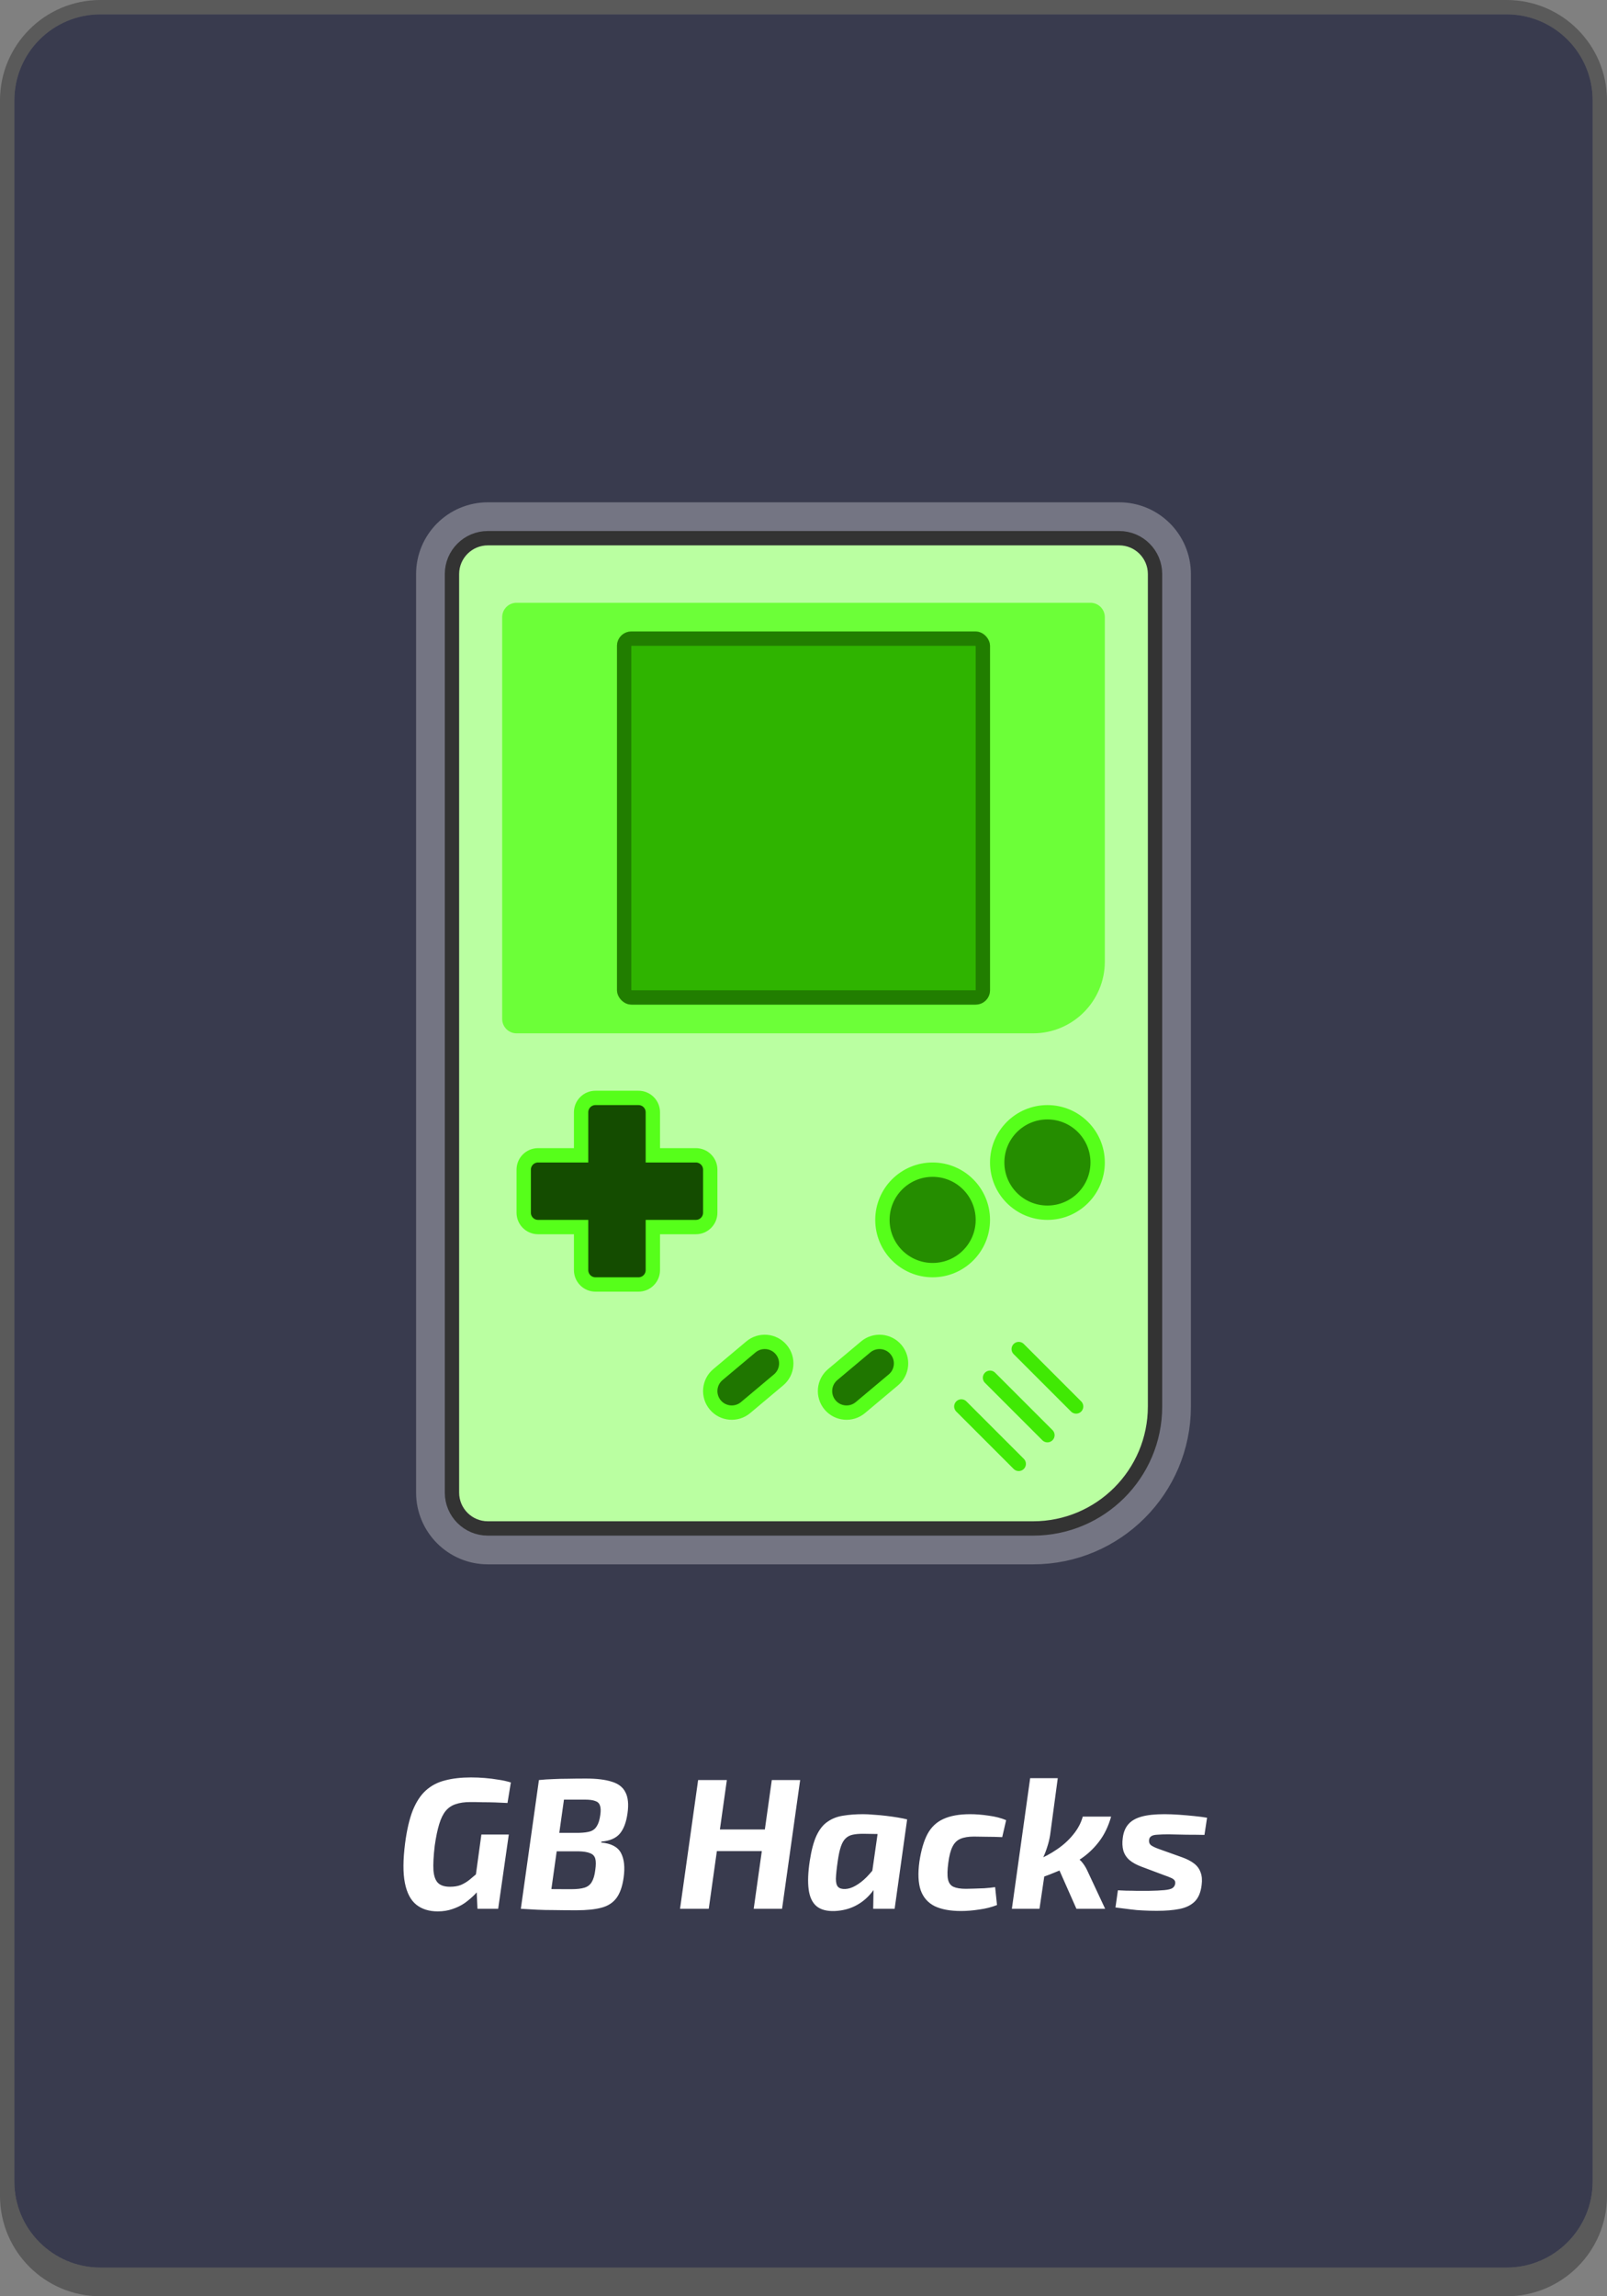 <svg width="112" height="160" viewBox="0 0 112 160" fill="none" xmlns="http://www.w3.org/2000/svg">
<rect x="0" y="0" width="112" height="160" fill="#808080" stroke="none"/>
<g clip-path="url(#clip0_113_1629)">
<path d="M1 7C1 3.686 3.686 1 7 1H105C108.314 1 111 3.686 111 7V152C111 155.314 108.314 158 105 158H7C3.686 158 1 155.314 1 152V7Z" fill="#393B4E"/>
<path fill-rule="evenodd" clip-rule="evenodd" d="M7 0C3.134 0 0 3.134 0 7V153C0 156.866 3.134 160 7 160H105C108.866 160 112 156.866 112 153V7C112 3.134 108.866 0 105 0H7ZM7 1C3.686 1 1 3.686 1 7C1 7 1 7 1 7V152C1 152.165 1.007 152.328 1.02 152.49C1.269 155.575 3.851 158 7 158H105C108.149 158 110.731 155.575 110.98 152.49C110.993 152.328 111 152.165 111 152V7C111 3.686 108.314 1 105 1H7Z" fill="black" fill-opacity="0.3"/>
<path d="M32 40C32 38.895 32.895 38 34 38H78C79.105 38 80 38.895 80 40V98C80 102.418 76.418 106 72 106H34C32.895 106 32 105.105 32 104V40Z" fill="#E0E0E0"/>
<path d="M78 36.5H34C32.067 36.5 30.5 38.067 30.5 40V104C30.5 105.933 32.067 107.5 34 107.5H72C77.247 107.5 81.5 103.247 81.5 98V40C81.5 38.067 79.933 36.5 78 36.5Z" stroke="white" stroke-opacity="0.3" stroke-width="3"/>
<path d="M78 37.5H34C32.619 37.5 31.5 38.619 31.5 40V104C31.5 105.381 32.619 106.5 34 106.5H72C76.694 106.5 80.5 102.694 80.5 98V40C80.5 38.619 79.381 37.5 78 37.5Z" fill="#BAFFA1" stroke="#333333"/>
<path d="M41.5 76.5C40.948 76.5 40.5 76.948 40.5 77.5V80.5H37.5C36.948 80.5 36.5 80.948 36.5 81.5V84.5C36.5 85.052 36.948 85.5 37.5 85.5H40.5V88.5C40.5 89.052 40.948 89.5 41.5 89.5H44.5C45.052 89.5 45.5 89.052 45.5 88.5V85.5H48.5C49.052 85.5 49.5 85.052 49.5 84.5V81.5C49.5 80.948 49.052 80.5 48.5 80.5H45.5V77.5C45.5 76.948 45.052 76.5 44.5 76.5H41.5Z" fill="#144C00" stroke="#56FF1A"/>
<path d="M35 43C35 42.448 35.448 42 36 42H76C76.552 42 77 42.448 77 43V67C77 69.761 74.761 72 72 72H36C35.448 72 35 71.552 35 71V43Z" fill="#6CFF38"/>
<rect x="43" y="44" width="26" height="26" rx="1" fill="#2FB400"/>
<rect x="43.5" y="44.5" width="25" height="25" rx="0.5" stroke="black" stroke-opacity="0.3"/>
<circle cx="65" cy="85" r="3.5" fill="#258D00" stroke="#56FF1A"/>
<circle cx="73" cy="81" r="3.5" fill="#258D00" stroke="#56FF1A"/>
<path d="M52.334 93.851L50.036 95.779C49.401 96.312 49.319 97.258 49.851 97.893C50.383 98.527 51.33 98.61 51.964 98.078L54.262 96.149C54.897 95.617 54.98 94.671 54.447 94.036C53.915 93.401 52.969 93.319 52.334 93.851ZM60.334 93.851L58.036 95.779C57.401 96.312 57.319 97.258 57.851 97.893C58.384 98.527 59.33 98.61 59.964 98.078L62.263 96.149C62.897 95.617 62.98 94.671 62.447 94.036C61.915 93.401 60.969 93.319 60.334 93.851Z" fill="#1F7600" stroke="#56FF1A"/>
<path d="M67 98L71 102M69 96L73 100M71 94L75 98" stroke="#40E904" stroke-linecap="round" stroke-linejoin="round"/>
<path d="M32.822 123.848C33.151 123.848 33.472 123.861 33.784 123.887C34.105 123.913 34.417 123.952 34.72 124.004C35.032 124.047 35.327 124.112 35.604 124.199L35.37 125.629C35.075 125.612 34.785 125.599 34.499 125.59C34.213 125.581 33.931 125.577 33.654 125.577C33.377 125.568 33.086 125.564 32.783 125.564C32.384 125.564 32.046 125.612 31.769 125.707C31.492 125.794 31.258 125.95 31.067 126.175C30.885 126.392 30.733 126.699 30.612 127.098C30.491 127.488 30.387 127.986 30.3 128.593C30.213 129.321 30.183 129.897 30.209 130.322C30.244 130.738 30.352 131.033 30.534 131.206C30.716 131.379 30.993 131.466 31.366 131.466C31.661 131.466 31.916 131.423 32.133 131.336C32.35 131.241 32.549 131.119 32.731 130.972C32.922 130.816 33.112 130.656 33.303 130.491L33.602 131.427C33.446 131.618 33.268 131.817 33.069 132.025C32.87 132.224 32.644 132.415 32.393 132.597C32.142 132.77 31.86 132.909 31.548 133.013C31.236 133.126 30.889 133.182 30.508 133.182C29.901 133.182 29.403 133.026 29.013 132.714C28.623 132.402 28.359 131.899 28.22 131.206C28.081 130.513 28.086 129.59 28.233 128.437C28.354 127.51 28.532 126.747 28.766 126.149C29.009 125.551 29.312 125.087 29.676 124.758C30.049 124.42 30.495 124.186 31.015 124.056C31.535 123.917 32.137 123.848 32.822 123.848ZM35.461 127.826L34.72 133H33.277L33.212 131.609L33.082 131.232L33.55 127.826H35.461ZM40.836 123.926C41.59 123.926 42.192 124 42.643 124.147C43.102 124.286 43.419 124.533 43.592 124.888C43.774 125.235 43.822 125.72 43.735 126.344C43.648 126.968 43.471 127.44 43.202 127.761C42.933 128.082 42.504 128.268 41.915 128.32L41.902 128.385C42.595 128.446 43.055 128.688 43.28 129.113C43.505 129.538 43.566 130.114 43.462 130.842C43.375 131.449 43.211 131.917 42.968 132.246C42.725 132.575 42.379 132.801 41.928 132.922C41.477 133.043 40.897 133.104 40.186 133.104C39.588 133.104 39.068 133.1 38.626 133.091C38.184 133.091 37.781 133.082 37.417 133.065C37.053 133.048 36.68 133.026 36.299 133L36.624 131.596C36.841 131.605 37.235 131.613 37.807 131.622C38.388 131.631 39.059 131.635 39.822 131.635C40.203 131.635 40.507 131.6 40.732 131.531C40.957 131.462 41.126 131.332 41.239 131.141C41.36 130.942 41.443 130.664 41.486 130.309C41.538 129.954 41.538 129.685 41.486 129.503C41.434 129.321 41.313 129.195 41.122 129.126C40.94 129.048 40.671 129.005 40.316 128.996H37.04L37.222 127.709H40.368C40.697 127.7 40.957 127.666 41.148 127.605C41.347 127.536 41.499 127.41 41.603 127.228C41.716 127.046 41.794 126.79 41.837 126.461C41.88 126.175 41.872 125.954 41.811 125.798C41.759 125.642 41.646 125.538 41.473 125.486C41.308 125.425 41.074 125.395 40.771 125.395C40.268 125.395 39.826 125.395 39.445 125.395C39.064 125.395 38.726 125.395 38.431 125.395C38.145 125.395 37.876 125.404 37.625 125.421L37.56 124.03C37.898 123.995 38.227 123.974 38.548 123.965C38.869 123.948 39.211 123.939 39.575 123.939C39.948 123.93 40.368 123.926 40.836 123.926ZM39.497 124.03L38.236 133H36.299L37.56 124.03H39.497ZM50.658 124.03L49.397 133H47.395L48.656 124.03H50.658ZM53.44 127.475L53.232 128.983H49.852L50.06 127.475H53.44ZM55.767 124.03L54.506 133H52.53L53.791 124.03H55.767ZM60.155 126.409C60.38 126.409 60.632 126.422 60.909 126.448C61.195 126.465 61.481 126.491 61.767 126.526C62.062 126.561 62.334 126.6 62.586 126.643C62.846 126.686 63.058 126.73 63.223 126.773L61.91 127.813C61.563 127.796 61.247 127.787 60.961 127.787C60.675 127.778 60.406 127.774 60.155 127.774C59.869 127.774 59.626 127.796 59.427 127.839C59.227 127.882 59.063 127.969 58.933 128.099C58.803 128.22 58.694 128.407 58.608 128.658C58.521 128.909 58.447 129.247 58.387 129.672C58.309 130.209 58.266 130.621 58.257 130.907C58.257 131.184 58.309 131.375 58.413 131.479C58.517 131.583 58.681 131.631 58.907 131.622C59.141 131.613 59.383 131.535 59.635 131.388C59.895 131.241 60.151 131.041 60.402 130.79C60.653 130.53 60.896 130.24 61.13 129.919L61.468 130.543C61.294 131.054 61.047 131.505 60.727 131.895C60.415 132.276 60.047 132.575 59.622 132.792C59.197 133.009 58.725 133.13 58.205 133.156C57.642 133.182 57.208 133.069 56.905 132.818C56.61 132.567 56.428 132.177 56.359 131.648C56.289 131.119 56.316 130.456 56.437 129.659C56.55 128.922 56.706 128.337 56.905 127.904C57.113 127.462 57.373 127.137 57.685 126.929C57.997 126.712 58.356 126.574 58.764 126.513C59.18 126.444 59.644 126.409 60.155 126.409ZM61.325 126.656L63.223 126.773L62.352 133H60.857L60.883 131.544L60.649 131.388L61.325 126.656ZM67.614 126.409C68.021 126.409 68.455 126.444 68.914 126.513C69.373 126.574 69.776 126.678 70.123 126.825L69.85 128.008C69.469 127.991 69.105 127.982 68.758 127.982C68.411 127.973 68.117 127.969 67.874 127.969C67.493 127.969 67.181 128.021 66.938 128.125C66.695 128.229 66.509 128.415 66.379 128.684C66.249 128.944 66.154 129.312 66.093 129.789C66.024 130.292 66.015 130.673 66.067 130.933C66.119 131.193 66.245 131.371 66.444 131.466C66.652 131.561 66.942 131.609 67.315 131.609C67.471 131.609 67.657 131.605 67.874 131.596C68.099 131.587 68.342 131.579 68.602 131.57C68.862 131.553 69.113 131.527 69.356 131.492L69.486 132.74C69.113 132.887 68.702 132.991 68.251 133.052C67.809 133.121 67.384 133.156 66.977 133.156C66.223 133.156 65.612 133.043 65.144 132.818C64.676 132.584 64.351 132.216 64.169 131.713C63.996 131.202 63.965 130.534 64.078 129.711C64.199 128.914 64.386 128.277 64.637 127.8C64.897 127.315 65.265 126.964 65.742 126.747C66.227 126.522 66.851 126.409 67.614 126.409ZM73.721 123.9L73.188 127.865C73.144 128.142 73.079 128.411 72.993 128.671C72.915 128.931 72.811 129.2 72.681 129.477C72.698 129.676 72.72 129.902 72.746 130.153C72.772 130.396 72.781 130.612 72.772 130.803L72.447 133H70.523L71.797 123.9H73.721ZM77.439 126.578C77.248 127.254 76.971 127.83 76.607 128.307C76.251 128.775 75.84 129.169 75.372 129.49C74.904 129.811 74.414 130.084 73.903 130.309C73.391 130.526 72.902 130.716 72.434 130.881L72.265 129.607C72.75 129.416 73.214 129.169 73.656 128.866C74.106 128.563 74.488 128.216 74.8 127.826C75.121 127.436 75.341 127.02 75.463 126.578H77.439ZM74.93 129.347C75.147 129.477 75.324 129.633 75.463 129.815C75.602 129.997 75.714 130.188 75.801 130.387L77.023 133H75.021L73.617 129.828L74.93 129.347ZM81.15 126.409C81.47 126.409 81.812 126.422 82.177 126.448C82.54 126.474 82.891 126.504 83.23 126.539C83.576 126.574 83.875 126.613 84.126 126.656L83.945 127.852C83.528 127.843 83.112 127.839 82.697 127.839C82.289 127.83 81.873 127.822 81.448 127.813C81.119 127.813 80.855 127.822 80.656 127.839C80.465 127.848 80.326 127.882 80.24 127.943C80.153 127.995 80.101 128.082 80.084 128.203C80.066 128.359 80.109 128.48 80.213 128.567C80.326 128.654 80.517 128.745 80.785 128.84L82.385 129.412C82.722 129.533 83 129.676 83.216 129.841C83.433 130.006 83.585 130.209 83.671 130.452C83.767 130.695 83.793 130.989 83.749 131.336C83.689 131.856 83.524 132.246 83.255 132.506C82.996 132.757 82.644 132.926 82.203 133.013C81.769 133.1 81.24 133.143 80.617 133.143C80.278 133.143 79.962 133.134 79.668 133.117C79.382 133.108 79.082 133.082 78.77 133.039C78.467 133.004 78.125 132.961 77.743 132.909L77.912 131.713C78.077 131.722 78.276 131.73 78.51 131.739C78.753 131.739 79.004 131.743 79.264 131.752C79.533 131.752 79.784 131.752 80.019 131.752C80.513 131.743 80.889 131.726 81.15 131.7C81.409 131.674 81.591 131.631 81.695 131.57C81.808 131.501 81.877 131.401 81.903 131.271C81.921 131.158 81.903 131.072 81.852 131.011C81.808 130.95 81.726 130.894 81.605 130.842C81.492 130.79 81.336 130.729 81.136 130.66L79.576 130.075C79.221 129.945 78.935 129.789 78.719 129.607C78.51 129.425 78.368 129.204 78.29 128.944C78.22 128.684 78.207 128.389 78.251 128.06C78.302 127.661 78.433 127.345 78.641 127.111C78.849 126.868 79.156 126.691 79.564 126.578C79.971 126.465 80.499 126.409 81.15 126.409Z" fill="white"/>
</g>
<defs>
<clipPath id="clip0_113_1629">
<rect width="112" height="160" rx="6" fill="white"/>
</clipPath>
</defs>
</svg>
